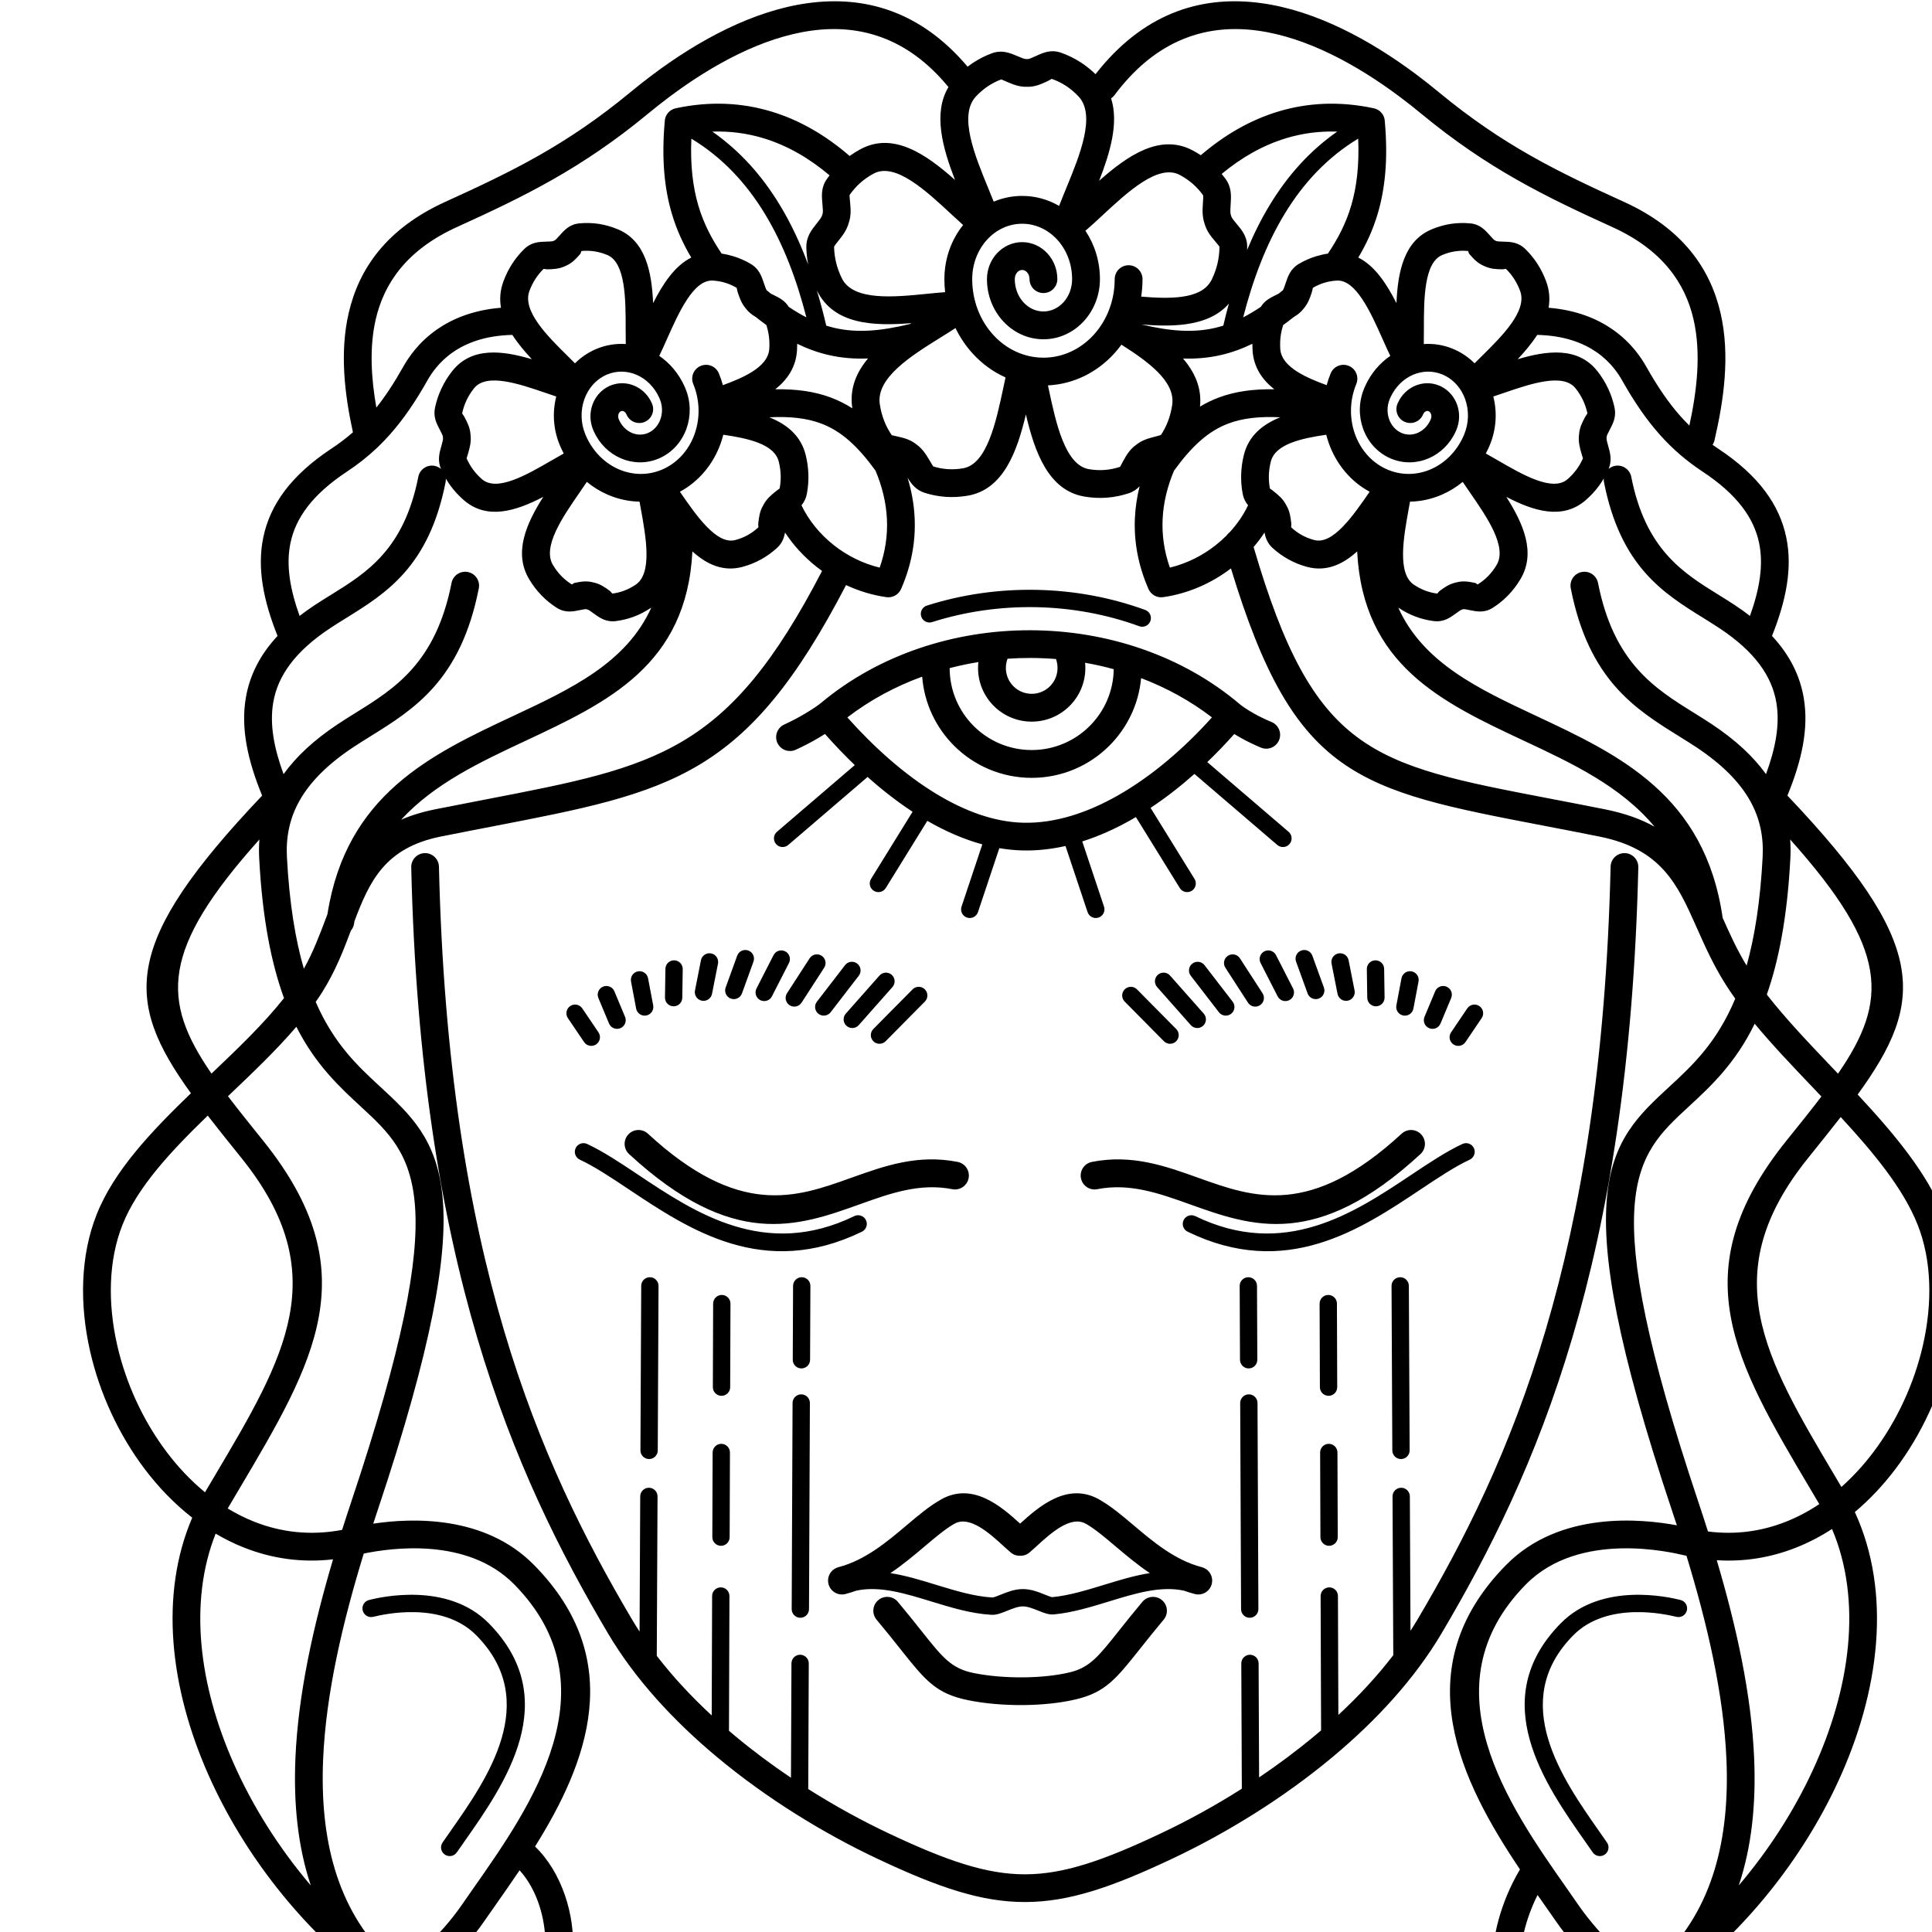 <?xml version="1.0" encoding="utf-8"?>
<svg viewBox="0 0 500 500" xmlns="http://www.w3.org/2000/svg">
  <defs/>
  <g transform="matrix(0.009, 0, 0, 0.009, -6.007, -6.007)">
    <path class="fil0" d="M41589.2 12584.1c-83.7,203.65 -316.66,300.89 -520.31,217.19 -203.65,-83.7 -300.89,-316.66 -217.19,-520.31 4,-9.73 9.15,-21.48 15.43,-35.24 103.1,-226.14 280.97,-393.88 488.81,-483.73 215.99,-93.39 462.52,-102.79 693.07,-8 32.5,13.37 20.83,7.4 31.46,12.23 13.99,6.37 27.43,13.46 40.31,21.18 213.25,110.28 367.35,297.57 445.78,515.96 80.16,223.2 80.79,480.39 -17.16,718.59 -6.91,16.81 -15.1,35.6 -24.59,56.39 -164.03,359.69 -445.21,625.76 -772.96,767.47 -335.88,145.22 -718.94,160.01 -1076.8,12.87 -14.1,-5.79 -30.38,-12.9 -48.84,-21.32 -366.75,-167.25 -631.41,-477.19 -762.79,-843.04 -128.26,-357.15 -129.03,-769.13 28.08,-1151.24 9.83,-23.92 21.13,-49.82 33.77,-77.56 166.12,-364.28 419.27,-658.25 720.62,-865.05 -71.57,-147.63 -144.79,-311.69 -221.25,-483.04 -343.65,-770.05 -766.21,-1716.89 -1322.21,-1681.67l-0.18 0.01 -4.09 0.27 -0.14 0.01c-126.2,8.35 -243.61,30.01 -353.55,63.83 -111.27,34.25 -217.62,81.77 -320.09,141.33 -11.03,6.41 -12.91,65.34 -37.85,140.09 -50.54,151.43 -102.69,307.62 -228.52,455.86l0.15 0.12c-83.54,110.28 -179.07,181.79 -277.63,238.93 -106.38,84.07 -211.15,163.42 -314.66,238.06 -28.26,86.22 -50.04,174.42 -64.83,265.01 -21.34,130.83 -28.26,268.73 -19.26,415.16 17.14,278.53 219.91,492.58 498.64,667.23 237.25,148.67 535.05,271.91 836.13,381.68 30.77,-113.68 68.91,-226.62 114.76,-338.12 83.7,-203.65 316.66,-300.89 520.31,-217.19 203.65,83.7 300.89,316.66 217.19,520.31 -197.93,481.37 -197.74,998.21 -37.41,1444.64 157.2,437.71 468.8,806.21 897.48,1001.7 16.14,7.36 34.71,15.36 55.49,23.9 405.87,166.89 841.89,149.45 1225.43,-16.37 391.69,-169.35 730.43,-493.25 931.85,-934.92 9.54,-20.93 19.7,-44.47 30.44,-70.6 138.76,-337.46 138.72,-699.51 26.49,-1012 -25.02,-69.67 -55.66,-136.79 -91.56,-200.5 -7.01,-10.79 -13.47,-21.84 -19.34,-33.14 -120.24,-199.07 -293.55,-361.97 -509.87,-460.61 -10.4,-4.74 -23.1,-10.2 -38.1,-16.36 -278.58,-114.56 -578.1,-102.48 -841.74,11.5 -271.78,117.51 -507.2,343.08 -647.7,651.19 -6.38,14.01 -13.48,30.46 -21.27,49.42 -79.58,193.54 -79.71,400.79 -15.58,579.36 60.99,169.85 180.52,312.23 344.05,386.8 4.62,2.1 11.57,5.07 20.7,8.82 151.3,62.21 314.33,55.51 458.06,-6.63 151.87,-65.66 283.98,-192.91 363.58,-367.47 3.2,-7.01 7.26,-16.49 12.09,-28.25 20.4,-49.62 20.69,-102.08 4.66,-146.71 -10.97,-30.54 -29.59,-56.3 -53.96,-72.01l-13.39 -5.77c-13.31,-6.05 -4.33,-2.78 0.48,-1.04l0.08 -0.2 -3.88 -1.61c-24,-9.87 -50.52,-8.53 -74.33,1.76 -31.96,13.81 -60.75,42.74 -79.43,83.73l-2.93 7.1zm-9801.03 12279.46l625.81 1873.65c43.68,130.52 -26.71,271.75 -157.23,315.43 -130.52,43.68 -271.75,-26.71 -315.43,-157.23l-634.96 -1901.05c-408.98,92.47 -822.52,138.08 -1236.82,127.84 -222.91,-5.51 -445.04,-28.03 -665.82,-65.79l-614.23 1839c-43.68,130.52 -184.91,200.91 -315.43,157.23 -130.52,-43.68 -200.91,-184.91 -157.23,-315.43l597.7 -1789.49c-540.87,-147.48 -1070.92,-381.28 -1581.55,-676.28l-1194.83 1931.42c-72.27,117.03 -225.74,153.32 -342.77,81.05 -117.03,-72.27 -153.32,-225.74 -81.05,-342.77l1194.69 -1931.19c-450.32,-295.28 -883.9,-635.17 -1293.74,-1000.52l-2281.48 1955.56c-104.63,89.53 -262.03,77.29 -351.56,-27.34 -89.53,-104.63 -77.29,-262.03 27.34,-351.56l2237.33 -1917.71c-301.72,-289.79 -588.35,-591.01 -856.7,-895.12 -54.86,34.73 -114.08,71.06 -177.19,108.3 -183.25,108.11 -406.66,228.07 -662.91,345.18 -200.2,91.47 -436.66,3.33 -528.13,-196.87 -91.47,-200.2 -3.33,-436.66 196.87,-528.13 218.59,-99.9 418.66,-207.83 587.91,-307.68 246.16,-145.24 410.47,-263.89 470.22,-313.85 1673.94,-1400.02 3854.53,-2096.52 6030.1,-2089.5 2175.44,7.02 4350.12,716.46 6013.22,2128.28 50.71,43.04 189.72,143.57 398.27,261.3 141,79.61 313.36,166.46 512.16,248.61 203.65,83.7 300.89,316.66 217.19,520.31 -83.7,203.65 -316.66,300.89 -520.31,217.19 -226.55,-93.62 -429.73,-196.41 -599.66,-292.35 -60.57,-34.19 -116.93,-67.58 -168.73,-99.46 -244.42,275.18 -504.03,546.02 -776.39,807.16l2338.4 2004.34c104.63,89.53 116.87,246.93 27.34,351.56 -89.53,104.63 -246.93,116.87 -351.56,27.34l-2383.12 -2042.68c-399.23,354.48 -821.8,684.9 -1261.09,976.12l1263.68 2042.71c72.27,117.03 35.98,270.5 -81.05,342.77 -117.03,72.27 -270.5,35.98 -342.77,-81.05l-1262.03 -2040.05c-44.78,26.41 -89.7,52.42 -134.77,77.94 -456.51,258.49 -927.85,471.05 -1407.69,622.81zm81.59 -5137.91c4.89,49.62 7.39,99.69 7.39,150.06 0,425.98 -172.7,811.67 -451.9,1090.87 -279.2,279.2 -664.89,451.9 -1090.87,451.9 -425.98,0 -811.67,-172.7 -1090.87,-451.9 -279.2,-279.2 -451.9,-664.89 -451.9,-1090.87 0,-57.2 3.2,-113.9 9.44,-169.9 -278.15,45.01 -553.92,102.86 -825.99,173.55 0.99,650.1 264.85,1238.55 690.98,1664.69 426.94,426.93 1016.79,691 1668.34,691 651.55,0 1241.41,-264.07 1668.34,-691 419.37,-419.38 681.57,-995.94 690.73,-1633.77 -271.12,-74.41 -546.13,-135.95 -823.69,-184.63zm-2229.85 -116.24c-12.75,33.53 -23.23,68.6 -31.2,105.02 -11.2,51.11 -17.1,105.06 -17.1,161.28 0,205.15 83.13,390.86 217.52,525.25 134.39,134.39 320.1,217.52 525.25,217.52 205.15,0 390.86,-83.13 525.25,-217.52 134.39,-134.39 217.52,-320.1 217.52,-525.25 0,-55.5 -5.67,-108.38 -16.42,-158.14 -7.63,-35.33 -17.02,-68.44 -28.03,-99.21 -241.25,-19.73 -483.4,-29.99 -725.62,-30.77 -222.61,-0.72 -445.22,6.55 -667.17,21.82zm3840.53 557.54c-69.13,756.17 -404.72,1435.33 -912.1,1942.72 -571.74,571.74 -1361.59,925.38 -2233.96,925.38 -872.37,0 -1662.21,-353.65 -2233.96,-925.38 -516.75,-516.77 -855.32,-1211.72 -915.66,-1984.72 -771,280.72 -1499.08,671.41 -2150.92,1172.06 739.98,830.96 1620.89,1632.94 2568.05,2205.23 802.98,485.18 1648.86,802.38 2486.41,823.08 912,22.55 1837.64,-282.22 2713.8,-778.33 1002.67,-567.74 1936.63,-1383.04 2715.07,-2250.75 -619.72,-475.82 -1308.16,-852.22 -2036.73,-1129.29zm117.72 -1960.6c129.44,46.92 196.34,189.9 149.42,319.34 -46.92,129.44 -189.9,196.34 -319.34,149.42 -945.4,-345.25 -1953.2,-527.94 -2964.32,-548.06 -1014.59,-20.18 -2032.46,122.89 -2994.02,429.22 -131.05,41.53 -270.97,-31.05 -312.5,-162.1 -41.53,-131.05 31.05,-270.97 162.1,-312.5 1013.93,-323.02 2086.24,-473.91 3154.18,-452.66 1066.38,21.21 2128.64,213.67 3124.48,577.34zm-12423.83 19947.16c0,-137.52 111.5,-249.02 249.02,-249.02 137.52,0 249.02,111.5 249.02,249.02l-8.4 2402.55c0,137.52 -111.5,249.02 -249.02,249.02 -137.52,0 -249.02,-111.5 -249.02,-249.02l8.4 -2402.55zm-14.98 4280.97c0,-137.52 111.5,-249.02 249.02,-249.02 137.52,0 249.02,111.5 249.02,249.02l-8.52 2434.14c0,137.52 -111.5,249.02 -249.02,249.02 -137.52,0 -249.02,-111.5 -249.02,-249.02l8.52 -2434.14zm-14.45 4127.54c0,-137.52 111.5,-249.02 249.02,-249.02 137.52,0 249.02,111.5 249.02,249.02l-13.55 3875.18c54.09,46.26 108.47,92.24 163.16,137.9 518.67,433.04 1063.44,838.42 1619.45,1212.73l14.08 -3289.59c0.54,-137.52 112.48,-248.58 250,-248.04 137.52,0.54 248.58,112.48 248.04,250l-15.46 3611.99c777.21,492.32 1567.55,923.12 2331.65,1283.29 1659.12,782.04 2796.74,1171.24 3909.86,1168.74 1111.95,-2.49 2249.55,-397.01 3908.97,-1182.31 759.96,-359.64 1545.42,-788.99 2317.73,-1279.09l-15.42 -3602.62c-0.54,-137.52 110.52,-249.46 248.04,-250 137.52,-0.54 249.46,110.52 250,248.04l14.04 3279.63c554.93,-374.27 1098.55,-779.52 1616.1,-1212.34 55.82,-46.68 111.33,-93.68 166.51,-140.99l-13.51 -3862.52c0,-137.52 111.5,-249.02 249.02,-249.02 137.52,0 249.02,111.5 249.02,249.02l11.96 3419.86c581.26,-539.3 1115.99,-1114.39 1579.32,-1719.34l-21.6 -4564.33c-0.54,-137.52 110.52,-249.46 248.04,-250 137.52,-0.54 249.46,110.52 250,248.04l18.29 3865.87c71.73,-110.82 140.94,-222.5 207.47,-335.02 1341.84,-2269.48 2662.51,-4879.14 3679.09,-8313.34 1019.87,-3445.3 1736.64,-7723.66 1867.98,-13325.53 5.18,-220.05 187.77,-394.24 407.82,-389.06 220.05,5.18 394.24,187.77 389.06,407.82 -133.23,5682.23 -862.04,10027.95 -1899.24,13531.77 -1040.47,3514.91 -2388.43,6179.54 -3757.21,8494.6 -774.08,1309.22 -1875.97,2504.72 -3119.52,3544.67 -1438.4,1202.92 -3070.37,2200.75 -4602.37,2925.76 -1764.4,834.98 -2994.07,1254.49 -4249.59,1257.31 -1254.37,2.81 -2484.61,-411.38 -4250.48,-1243.74 -1536,-724.03 -3174.76,-1723.43 -4619.64,-2929.76 -1248.2,-1042.12 -2354.46,-2240.91 -3130.97,-3554.24 -1368.78,-2315.06 -2716.74,-4979.68 -3757.22,-8494.6 -1037.2,-3503.82 -1766,-7849.54 -1899.23,-13531.77 -5.18,-220.05 169.01,-402.64 389.06,-407.82 220.05,-5.18 402.64,169.01 407.82,389.06 131.34,5601.87 848.1,9880.24 1867.97,13325.53 1016.59,3434.21 2337.26,6043.86 3679.1,8313.34 71.06,120.19 145.21,239.42 222.2,357.68l18.4 -3888.53c0.54,-137.52 112.48,-248.58 250,-248.04 137.52,0.54 248.58,112.48 248.04,250l-21.69 4583.56c463.85,603.01 998.54,1176.25 1579.36,1713.82l12.01 -3433.57zm-2039.1 -8919.5c0.54,-137.52 112.48,-248.58 250,-248.04 137.52,0.54 248.58,112.48 248.04,250l-22.37 4730.62c-0.54,137.52 -112.48,248.58 -250,248.04 -137.52,-0.54 -248.58,-112.48 -248.04,-250l22.37 -4730.62zm4825 9296.66c-0.54,137.52 -112.48,248.58 -250,248.04 -137.52,-0.54 -248.58,-112.48 -248.04,-250l25.38 -5926.63c0.54,-137.52 112.48,-248.58 250,-248.04 137.52,0.54 248.58,112.48 248.04,250l-25.38 5926.63zm30.7 -7169.95c-0.54,137.52 -112.48,248.58 -250,248.04 -137.52,-0.54 -248.58,-112.48 -248.04,-250l9.11 -2124.75c0.54,-137.52 112.48,-248.58 250,-248.04 137.52,0.54 248.58,112.48 248.04,250l-9.11 2124.75zm14651.7 -1615.72c0,-137.52 111.5,-249.02 249.02,-249.02 137.52,0 249.02,111.5 249.02,249.02l8.4 2402.55c0,137.52 -111.5,249.02 -249.02,249.02 -137.52,0 -249.02,-111.5 -249.02,-249.02l-8.4 -2402.55zm14.98 4280.97c0,-137.52 111.5,-249.02 249.02,-249.02 137.52,0 249.02,111.5 249.02,249.02l8.52 2434.14c0,137.52 -111.5,249.02 -249.02,249.02 -137.52,0 -249.02,-111.5 -249.02,-249.02l-8.52 -2434.14zm2053.55 -4790c-0.54,-137.52 110.52,-249.46 248.04,-250 137.52,-0.54 249.46,110.52 250,248.04l22.37 4730.62c0.54,137.52 -110.52,249.46 -248.04,250 -137.52,0.54 -249.46,-110.52 -250,-248.04l-22.37 -4730.62zm-3828.92 9292.74c0.54,137.52 -110.52,249.46 -248.04,250 -137.52,0.54 -249.46,-110.52 -250,-248.04l-25.38 -5926.63c-0.54,-137.52 110.52,-249.46 248.04,-250 137.52,-0.54 249.46,110.52 250,248.04l25.38 5926.63zm-30.7 -7169.95c0.54,137.52 -110.52,249.46 -248.04,250 -137.52,0.54 -249.46,-110.52 -250,-248.04l-9.11 -2124.75c-0.54,-137.52 110.52,-249.46 248.04,-250 137.52,-0.54 249.46,110.52 250,248.04l9.11 2124.75zm13147.62 -26442.8c-11.24,49.1 -31.11,93.97 -57.61,133.43 52.09,36.79 105.05,72.97 158.98,108.62 1176.14,777.46 1769.47,1625.46 1961.81,2558.18 183.07,887.75 -8.61,1822.22 -410.81,2828.99 518.51,557.87 804.25,1149.33 912.04,1778.79 151.17,882.78 -58.42,1812.03 -468.99,2812.9 4044.47,4257.48 3982.11,5895.38 2020.43,8596.06 1036.3,1113.1 1994.66,2252 2469.46,3453.42 464.33,1174.86 496.99,2569.84 184.72,3936.03 -274.58,1201.32 -817,2384.87 -1567.06,3377.26 -346.74,458.77 -738.21,877.45 -1168.61,1239.44 1064.8,2313.62 723.96,5155.6 -494.98,7781.06 -1018.72,2194.22 -2654.63,4245.41 -4592.88,5707.37 -4.12,3.23 -8.3,6.37 -12.52,9.41 -383.59,288.65 -778.93,554.36 -1183.7,793.36 -277.1,163.62 -565.31,317.79 -864.08,461.48 -758.42,364.75 -1382.15,459.23 -1876.88,357.34 -465.59,-95.89 -811.39,-355.49 -1046.09,-726.76 -215.55,-341 -329.39,-773.63 -349.42,-1252.62 -36.59,-874.63 244.58,-1933.17 791.3,-2854.95 -1665.7,-2481.66 -3350.14,-5762.84 -394.47,-8758.58 1547.11,-1568.08 3914.12,-1320.63 4905.79,-1136.04 -48.13,-147.83 -96.72,-294.98 -145.64,-441.34 -3125.28,-9350.14 -1825.23,-10550.58 -63.72,-12177.08 643.34,-594.03 1355.45,-1251.87 1888.23,-2525.91 -101.55,-142.14 -197.71,-284.54 -287.56,-427.31 -344.6,-547.57 -586.67,-1090.06 -814.44,-1602.9 -8.26,-15.63 -15.51,-31.93 -21.68,-48.81 -536.87,-1208.5 -1002.75,-2225.68 -2781.79,-2581.96 -633.51,-126.87 -1123.43,-220.83 -1584.34,-309.22 -5374.06,-1030.63 -7182.95,-1377.69 -9011.16,-7401.96 -552.06,421.51 -1220.9,722.15 -1950.05,827.22l-0.05 -0.36c-173.22,24.74 -348.52,-67.39 -421.83,-235.57 -303.78,-694.73 -420.5,-1378.29 -389.99,-2040.36 14.31,-310.48 61.03,-615.32 135.97,-913.58 -78.96,85.62 -177.23,156.57 -312.63,201.42 -200.03,66.24 -405.8,109.32 -619.28,126.37 -210.96,16.84 -428.82,7.51 -655.5,-30.81 -1037.65,-175.46 -1429.46,-1280.36 -1683.63,-2362.15 -254.34,1073.88 -648.02,2163.4 -1677.8,2337.53 -215.21,36.39 -423.24,46.46 -625.69,32.67 -202.7,-13.81 -400.06,-51.8 -593.62,-111.43 -260.12,-80.15 -390.15,-250.77 -505.89,-439.51 115.21,376 186.25,763.16 204.52,1159.49 30.51,662.07 -86.21,1345.63 -390,2040.36 -73.31,168.18 -248.61,260.31 -421.83,235.57l-0.05 0.36c-409.04,-58.94 -799.1,-179.45 -1160.22,-348.3 -2875.75,5533.21 -4999.18,5943.08 -10186.1,6944.19 -422.8,81.6 -868.43,167.61 -1469.93,288.07 -1610.96,322.62 -2050.21,1297.41 -2480.86,2434 -3.11,21.22 -6.46,42.16 -9.39,63.57 -10.64,79.14 -43.81,149.72 -92.17,206.15 -215.27,571.84 -448.45,1171.6 -823.84,1768.08 -59.8,95.01 -122.69,189.45 -188.37,283.36 528.07,1212.65 1220.78,1852.5 1848.09,2431.73 1761.51,1626.51 3061.56,2826.94 -63.72,12177.08 -43.61,130.48 -86.95,261.63 -129.94,393.29 1108.24,-165.74 3206.03,-248.42 4619.38,1184.09 2700.99,2737.61 1526.98,5713.55 33.46,8099.91 766.51,736.43 1158.04,1966.71 1086.89,3055.27 -29.74,454.84 -139.34,890.92 -335.02,1264.16 -206.36,393.63 -506.02,715.68 -906.07,918.36 -733.68,371.71 -1781.02,326.62 -3166.35,-458.86 -74.54,-42.26 -135.24,-77.23 -181.84,-104.75 -404.07,-238.59 -798.75,-503.81 -1181.75,-791.96 -6.09,-4.34 -12.08,-8.89 -17.98,-13.6 -1999.75,-1509.75 -3677.64,-3647.78 -4687.28,-5923.05 -1111.15,-2504.03 -1417.61,-5183.23 -468.91,-7401.59 -509.28,-396.67 -968.04,-871.97 -1367.47,-1400.44 -750.06,-992.39 -1292.49,-2175.94 -1567.07,-3377.27 -312.26,-1366.19 -279.6,-2761.16 184.72,-3936.02 498.18,-1260.52 1571.6,-2389.71 2712.88,-3490.81 -1935.32,-2678.69 -1978.2,-4320.72 2047.73,-8558.67 -410.57,-1000.87 -620.16,-1930.12 -468.99,-2812.9 107.79,-629.46 393.51,-1220.93 912.03,-1778.78 -402.19,-1006.76 -593.88,-1941.26 -410.81,-2829 192.34,-932.72 785.69,-1780.72 1961.81,-2558.18 219.84,-145.31 423.76,-299.3 616.54,-468.54 -235.27,-1079.09 -386.64,-2290.39 -120.68,-3434.55 293.65,-1263.29 1079.57,-2420.17 2778.66,-3192.92 951.55,-432.76 1826.14,-842 2686.5,-1330.56 857.25,-486.79 1712.1,-1058.63 2636.07,-1822.59 210.19,-173.79 427.54,-345.42 650.38,-511.9 1307.96,-977.15 2871.76,-1832.31 4454.18,-2048.22 1614.24,-220.27 3227.89,214.55 4590.1,1827.33 48.21,-36.99 97.19,-72 146.91,-105.1 170.89,-113.76 350.66,-204.69 539.2,-275.74 300.01,-113.06 526.77,-16.35 763.05,84.42 92.15,39.29 187.4,79.92 239.11,77.23 14.1,-0.72 28.07,-0.69 41.86,0.04 41.13,1.24 129.57,-39.37 215.48,-78.82 228.88,-105.12 449.79,-206.57 742.55,-103.16 197.55,69.77 387.38,162.06 569.62,280.41 147.15,95.57 287.44,207.19 420.78,336.63 41.9,-53.63 84.52,-106.64 127.84,-159.04 1372.16,-1659.57 3004.69,-2107.04 4637.82,-1884.2 1582.42,215.92 3146.21,1071.09 4454.19,2048.24 222.83,166.47 440.17,338.09 650.36,511.88 923.97,763.96 1778.82,1335.8 2636.06,1822.59 860.37,488.57 1734.97,897.8 2686.5,1330.56 1699.1,772.75 2485.02,1929.63 2778.67,3192.92 284.73,1224.92 91.16,2526.81 -171.64,3661.04zm-723.89 -420.04c212.34,-981.61 348.26,-2069.75 117.41,-3062.88 -241.08,-1037.15 -898.36,-1992.41 -2328.67,-2642.92 -965.75,-439.23 -1856.11,-856.1 -2752.14,-1364.92 -899.16,-510.6 -1792.29,-1107.49 -2751.68,-1900.73 -196.89,-162.79 -403.56,-325.86 -619.1,-486.88 -1217.84,-909.81 -2657.99,-1703.89 -4082.33,-1898.24 -1373.65,-187.43 -2750.8,193.77 -3915.94,1602.96 -65.53,79.26 -131.82,163.69 -198.83,253.39 -27.66,37.06 -60.53,67.93 -96.82,92.4 226.5,711.21 -33.99,1573.24 -344.37,2369.47 814.14,-721.32 1752.73,-1373.73 2695.34,-870.63 79.58,42.47 155.65,87.72 228.41,135.68 666.29,-571.49 1406.67,-1008.05 2221.86,-1254.92 842.65,-255.19 1760.56,-306.89 2753.31,-94.94 185.01,39.22 312.72,200.72 316.49,381.99 96.39,1089.71 5.36,1931.16 -198.53,2628.89 -143.33,490.48 -339.59,904.92 -564.51,1281.55 475.57,238.56 816.92,756.65 1097.12,1310.9 38.74,-895.95 214.34,-1787.84 1010.31,-2121.55 186.25,-78.09 370.93,-129.8 555.1,-157.91 180.88,-27.61 364.38,-31.64 551.17,-14.88 285.98,25.67 432.18,190.64 583.64,361.54 50.98,57.54 103.49,116.78 127.26,126.18l-0.29 0.73c12.21,4.84 24.3,10.32 36.22,16.46 30.61,15.89 110.39,17.9 187.57,19.84 229.58,5.77 449.95,11.32 661.13,219.49 126.54,124.72 239.97,262.57 339.28,415.93 98.45,152.06 182.64,319.19 251.52,503.68 98.12,262.8 114.36,517.18 71.73,762.57 809.27,66.65 1405.22,321.73 1840.11,624.05 540.36,375.63 829.47,822.24 973.99,1078.88 325.82,578.56 639.54,1033.99 972.21,1409.27 85.51,96.46 172.68,188.06 262.03,275.55zm-37699.29 604.83c-9.25,9.83 -19.02,19.2 -29.27,28.08 -272.35,259.44 -560.92,485.84 -877.04,694.8 -982.4,649.41 -1471.69,1327.07 -1621.17,2051.94 -131.23,636.4 -10.67,1333.57 263.75,2094.58 135.67,-105.35 281.06,-209.47 436.71,-312.36 139.49,-92.21 307.89,-196.66 478.06,-302.19 1008.23,-625.29 2087.86,-1294.87 2498.21,-3384.93 42.28,-216.6 252.15,-357.91 468.75,-315.63 69.99,13.66 132.1,44.84 182.71,88.07 -103.93,-252.68 -45.72,-458.02 14.91,-671.7 24.33,-85.79 49.49,-174.49 43.2,-220.26 -1.84,-13.69 -2.96,-27.31 -3.39,-40.82 -3.74,-33.68 -42.21,-106.83 -79.6,-177.93 -104.01,-197.8 -204.4,-388.71 -143.73,-662.64 41,-185.12 100.55,-363.98 181.48,-536.81 82.42,-176.02 184.25,-342.61 308.07,-499.61 560.72,-711.03 1449.81,-594.61 2292.99,-345.17 -206.87,-221.15 -403.73,-454.3 -561.13,-698.76 -783.32,16.9 -1330.49,234.79 -1710.68,499.07 -406.13,282.32 -624.23,619.44 -733.38,813.24 -351.55,624.26 -697.51,1124.07 -1072.21,1546.77 -110.14,124.26 -222.28,241.27 -337.24,352.26zm17201.43 -10086.12c-7.98,9.43 -16.48,18.53 -25.44,27.3 -494.22,546.24 -22.39,1694.02 361.99,2628.8 54.68,132.97 107.79,262.14 157.19,387.3 253.37,-106.81 529.32,-165.44 818.27,-165.44 384.88,0 746.7,104.03 1062.83,287.39 62.06,-162.71 131.94,-332.64 204.56,-509.27 387.15,-941.53 863.19,-2099.25 351.3,-2640.63 -115.76,-122.44 -237.05,-223.59 -363.91,-305.98 -125.29,-81.37 -259,-145.95 -400.86,-196.05 -10,-3.53 -66.45,38.66 -145.67,75.04 -169.53,77.86 -343.98,157.98 -568.1,151.49 -226.06,7 -401.87,-67.96 -572.11,-140.56 -86.2,-36.76 -168.96,-72.04 -169.29,-71.92 -132.28,49.85 -258.9,113.97 -379.84,194.48 -115.38,76.8 -225.69,168.87 -330.92,278.05zm-807.8 -251.99l-16.74 -20.34c-1165.14,-1409.19 -2542.27,-1790.38 -3915.91,-1602.95 -1424.35,194.34 -2864.49,988.41 -4082.32,1898.22 -215.54,161.03 -422.23,324.11 -619.12,486.9 -959.39,793.24 -1852.52,1390.13 -2751.69,1900.73 -896.03,508.82 -1786.38,925.69 -2752.14,1364.92 -1430.3,650.51 -2087.58,1605.77 -2328.66,2642.92 -191,821.69 -130.94,1708.43 15.76,2546.06 259.33,-325.91 510.74,-708.04 769.76,-1168 144.53,-256.63 433.64,-703.25 974,-1078.88 434.89,-302.32 1030.83,-557.39 1840.1,-624.05 -42.62,-245.4 -26.39,-499.77 71.73,-762.57 68.88,-184.5 153.08,-351.62 251.53,-503.68 99.3,-153.35 212.73,-291.2 339.27,-415.93 211.21,-208.18 431.55,-213.72 661.14,-219.49 77.17,-1.94 156.96,-3.95 187.57,-19.84 11.92,-6.14 24.01,-11.62 36.22,-16.46l-0.29 -0.73c23.75,-9.39 76.27,-68.65 127.26,-126.18 151.45,-170.91 297.66,-335.87 583.63,-361.54 186.79,-16.76 370.3,-12.73 551.17,14.88 184.17,28.11 368.85,79.82 555.1,157.91 795.98,333.72 971.57,1225.62 1010.31,2121.58 280.2,-554.26 621.55,-1072.36 1097.13,-1310.92 -224.93,-376.63 -421.18,-791.08 -564.51,-1281.56 -203.89,-697.73 -294.91,-1539.18 -198.53,-2628.89 3.77,-181.27 131.48,-342.77 316.49,-381.99 992.75,-211.95 1910.65,-160.25 2753.3,94.94 825.34,249.95 1574.02,694.35 2246.74,1276.36 99.26,-71.23 204.83,-136.95 317.23,-196.94 949.69,-506.88 1895.28,159.13 2713.65,886.85 -355.26,-915.86 -638.91,-1915.63 -189.18,-2671.33zm-1669.46 42732.32c435.74,66.52 875.19,201.23 1317.88,336.97 541.82,166.13 1088.89,333.88 1614.85,363.55 34.62,1.95 130.82,-36.82 239.67,-80.69 186.21,-75.05 398.91,-160.77 634.91,-161.27 236.84,-0.5 445.55,83.34 626.99,156.23 104.44,41.96 195.85,78.67 223.82,75.97 484.16,-46.88 986.86,-201.02 1485.12,-353.79 442.7,-135.74 882.14,-270.44 1317.89,-336.97 -361.02,-241.16 -683.77,-513.97 -986.52,-769.88 -305.03,-257.84 -587.81,-496.87 -839.38,-641.4 -8.61,-3.96 -17.14,-8.24 -25.58,-12.87 -431.99,-239.01 -1013.43,291.51 -1395.35,639.99 -75.73,69.1 -145.16,132.45 -215.13,191.57 -77.99,65.99 -173.93,96.86 -268.61,94.26 -94.68,2.6 -190.61,-28.27 -268.6,-94.26 -69.97,-59.12 -139.4,-122.47 -215.13,-191.57 -381.92,-348.48 -963.36,-879 -1395.35,-639.99 -8.44,4.63 -16.97,8.91 -25.58,12.87 -251.57,144.53 -534.35,383.56 -839.38,641.4 -302.75,255.91 -625.5,528.72 -986.52,769.88zm8442.33 504.69c-667.57,-146.44 -1405.02,79.61 -2152.61,308.84 -521.75,159.98 -1048.13,321.38 -1584.72,373.33 -148.7,14.39 -292.22,-43.28 -456.24,-109.17 -140.52,-56.45 -302.16,-121.38 -441.45,-121.09 -137.14,0.29 -303.62,67.39 -449.37,126.13 -163.33,65.83 -307.68,123.99 -452.55,115.83 -586.1,-33.06 -1162.82,-209.9 -1733.99,-385.03 -747.59,-229.23 -1485.03,-455.28 -2152.6,-308.84 -101.11,36.12 -205.04,68.44 -312.1,96.27 -213.14,55.22 -430.72,-72.8 -485.94,-285.94 -55.22,-213.14 72.8,-430.72 285.94,-485.94 772.18,-200.73 1406.1,-736.58 1964.2,-1208.34 331.26,-280.01 638.26,-539.51 964.62,-725.58 10.13,-6.84 20.65,-13.31 31.58,-19.31 901.39,-498.71 1713.99,200.35 2263.46,700.36 549.47,-500.01 1362.09,-1199.06 2263.47,-700.36 10.93,6 21.45,12.47 31.58,19.31 326.36,186.07 633.36,445.57 964.62,725.58 558.1,471.76 1192.02,1007.61 1964.2,1208.34 213.14,55.22 341.16,272.8 285.94,485.94 -55.22,213.14 -272.8,341.16 -485.94,285.94 -107.05,-27.83 -210.99,-60.15 -312.1,-96.27zm-25523.61 -16215.77c-570.11,667.79 -1251.42,1316.37 -1937.14,1969.15l-29.89 28.45c293.69,385.84 624.63,797.42 986.4,1247.1l24.27 30.16c3023.78,3758.59 1493.15,6340.2 -702.9,10044.13 -89.6,151.12 -180.37,304.21 -271.99,459.38 -19.38,32.81 -33.68,57.22 -43.03,73.41 244.96,149.05 500.2,277.38 764.67,381.9 769.18,303.99 1619.65,407 2525,233.41 88.08,-277.47 178.02,-552.77 269.11,-825.28 2961.42,-8859.93 1822.53,-9911.56 279.36,-11336.46 -625.36,-577.43 -1309.89,-1209.9 -1863.86,-2305.35zm-2548.6 2554.66c-1049.69,1016.96 -2021.37,2051.67 -2452.11,3141.57 -403.42,1020.78 -427.97,2249.57 -150.36,3464.14 249.93,1093.46 743.68,2170.77 1426.45,3074.13 325.25,430.33 693.06,820.29 1097.24,1152.37l8.63 -14.76c91.62,-155.17 182.39,-308.26 271.99,-459.38 2030.17,-3424.15 3445.18,-5810.76 768.52,-9137.87l-24.27 -30.16c-341.35,-424.3 -658.19,-818.23 -946.09,-1190.04zm8967.32 21701.48c-226.05,336.08 -451.47,657.55 -664.6,961.32 -138.34,197.18 -272.02,387.71 -344.97,493.45 -359.79,521.51 -720.45,900.27 -1064.36,1261.45 -191.02,200.6 -376.55,395.45 -549.05,603.17 57.13,33.62 104.14,60.89 141.13,81.86 1116.53,633.07 1903.67,698.27 2413.21,440.12 243.01,-123.12 428.31,-324.97 559.19,-574.62 141.57,-270.04 221.61,-596.72 244.4,-945.4 54.03,-826.62 -209.59,-1744.18 -734.95,-2321.35zm-3301.89 2888.72c206.91,-257.35 424.82,-486.19 649.84,-722.5 323.89,-340.15 663.54,-696.85 986.22,-1164.57 146.85,-212.86 245.75,-353.81 348.11,-499.71 1634.71,-2329.97 4060.31,-5787.2 1160.44,-8726.39 -1344.17,-1362.39 -3543.95,-1043.9 -4323.4,-883.26 -603.8,1966.69 -1089.13,4019.3 -1168.9,5926.21 -94.05,2248.29 377.83,4296.19 1900.42,5749.98 147.32,110.43 296.46,217.25 447.27,320.24zm-2061.88 -11830.44c-911.73,105.92 -1771.32,-25.95 -2558.32,-336.98 -282.69,-111.72 -555.71,-246.54 -818.07,-401.68 -780.9,1972.94 -477.45,4363.75 523.82,6620.15 549.59,1238.53 1308.18,2433.87 2213.3,3497.58 -375.91,-1120.22 -497.51,-2357.06 -443.42,-3650.11 77.7,-1857.57 518.94,-3829.03 1082.69,-5728.96zm-3495.77 -13967.48c761.33,-724.83 1513.51,-1444.55 2085.22,-2171.01 -358.28,-981 -621.57,-2265.96 -713.2,-4019.78 -9.55,-182.75 -7.92,-363.19 5.84,-541.44 -2843.44,3176.65 -2825.75,4627.99 -1377.86,6732.23zm2656.02 -3014.71c270.71,-485.13 460.36,-989.76 641.47,-1471.77l37.11 -98.68c541.38,-3448.98 2992.45,-4597.6 5349.06,-5701.88 1648.47,-772.45 3246.2,-1521.2 3963.81,-3113.25 -2.05,1.39 -4.03,2.83 -6.09,4.22 -160.7,107.99 -324.1,192.12 -490.64,254.96 -167.04,63.01 -338.24,104.78 -513.97,127.86 -293.8,38.54 -473.62,-92.23 -660.96,-228.5 -66.3,-48.22 -134.85,-98.08 -163.48,-103.26 -13.84,-2.48 -27.38,-5.66 -40.6,-9.47 -18.78,-5.35 -93.26,9.86 -165.58,24.63 -221.96,45.33 -436.22,89.08 -679.95,-65.92 -155.04,-98.61 -300.02,-215.32 -434.5,-353.26 -131.39,-134.79 -250.35,-288.93 -356.19,-465.28 -459.09,-765.04 -78.01,-1610.02 404.39,-2369.09 -774.48,402.2 -1612.77,675.36 -2282.81,94.47 -146.67,-127.18 -272.39,-263.91 -379.59,-409.92 -50.34,-68.57 -96.73,-139.42 -139.43,-212.53 2.36,34.15 0.36,69.16 -6.51,104.35 -477.02,2429.66 -1711.23,3195.1 -2863.83,3909.93 -146.18,90.66 -290.87,180.4 -456.2,289.69 -1018.06,672.97 -1506.39,1377.66 -1636.06,2134.94 -107.52,627.92 21.99,1314.2 297.06,2061.62 358.52,-499.22 865.89,-976.03 1552.61,-1432.65 179.81,-119.56 354.41,-228.2 530.83,-337.95 1108.44,-689.63 2295.33,-1428.06 2746.56,-3726.32 42.28,-216.6 252.15,-357.91 468.75,-315.63 216.6,42.28 357.91,252.15 315.63,468.75 -518.21,2639.4 -1857.9,3472.9 -3109.06,4251.32 -176.88,110.04 -351.89,218.93 -512.09,325.45 -743.29,494.23 -1237.19,1002.09 -1534.01,1529.48 -287.87,511.48 -392.52,1049.13 -362.85,1616.99 70.05,1340.64 245.35,2384.05 487.12,3216.7zm2796.81 -4285.38c282.21,-123.55 606.48,-224.92 982.75,-300.27 434.89,-87.09 969.42,-190.26 1476.19,-288.07 4924.07,-950.38 6935.04,-1338.84 9645.63,-6565.1 -52.53,-37.79 -104.09,-76.63 -154.62,-116.52 -360.53,-284.61 -669.34,-621.68 -910.09,-989.54 -28.93,158.59 -83.83,309.97 -233.13,446.03 -136.85,124.71 -286.8,233.69 -452.47,325.49 -166.92,92.49 -345.25,165.33 -537.17,216.81 -557.68,149.6 -1029.73,-71.98 -1440.91,-444.42 -167.04,3275.68 -2440.08,4341.01 -4807.85,5450.52 -1289.57,604.28 -2609.83,1223.1 -3568.33,2265.07zm14707.43 4877.85c97.08,-97.62 254.92,-98.06 352.54,-0.98 97.62,97.08 98.06,254.92 0.98,352.54l-1128.18 1139.94c-97.08,97.62 -254.92,98.06 -352.54,0.98 -97.62,-97.08 -98.06,-254.92 -0.98,-352.54l1128.18 -1139.94zm-951.54 -397.04c91.14,-103.01 248.55,-112.62 351.56,-21.48 103.01,91.14 112.62,248.55 21.48,351.56l-968.78 1094.84c-91.14,103.01 -248.55,112.62 -351.56,21.48 -103.01,-91.14 -112.62,-248.55 -21.48,-351.56l968.78 -1094.84zm-990.1 -299.04c84.13,-108.94 240.67,-129.06 349.61,-44.93 108.94,84.13 129.06,240.67 44.93,349.61l-809.38 1049.72c-84.13,108.94 -240.67,129.06 -349.61,44.93 -108.94,-84.13 -129.06,-240.67 -44.93,-349.61l809.38 -1049.72zm-1018.6 -197.3c74.96,-115.41 229.31,-148.2 344.72,-73.24 115.41,74.96 148.2,229.31 73.24,344.72l-649.99 1004.62c-74.96,115.41 -229.31,148.2 -344.72,73.24 -115.41,-74.96 -148.2,-229.31 -73.24,-344.72l649.99 -1004.62zm-1037.51 -91.42c62.56,-122.43 212.53,-170.96 334.96,-108.4 122.43,62.56 170.96,212.53 108.4,334.96l-490.59 959.52c-62.56,122.43 -212.53,170.96 -334.96,108.4 -122.43,-62.56 -170.96,-212.53 -108.4,-334.96l490.59 -959.52zm-1045.79 16.99c46.92,-129.44 189.9,-196.34 319.34,-149.42 129.44,46.92 196.34,189.9 149.42,319.34l-331.18 914.39c-46.92,129.44 -189.9,196.34 -319.34,149.42 -129.44,-46.92 -196.34,-189.9 -149.42,-319.34l331.18 -914.39zm-1041.89 131.29c26.42,-135.37 157.6,-223.69 292.97,-197.27 135.37,26.42 223.69,157.6 197.27,292.97l-171.78 869.28c-26.42,135.37 -157.6,223.69 -292.97,197.27 -135.37,-26.42 -223.69,-157.6 -197.27,-292.97l171.78 -869.28zm-1021.96 247.54c1.61,-137.52 114.43,-247.7 251.95,-246.09 137.52,1.61 247.7,114.43 246.09,251.95l-12.39 824.18c-1.61,137.52 -114.43,247.7 -251.95,246.09 -137.52,-1.61 -247.7,-114.43 -246.09,-251.95l12.39 -824.18zm-988.72 362.23c-25.34,-135.37 63.85,-265.68 199.22,-291.02 135.37,-25.34 265.68,63.85 291.02,199.22l147.01 779.06c25.34,135.37 -63.85,265.68 -199.22,291.02 -135.37,25.34 -265.68,-63.85 -291.02,-199.22l-147.01 -779.06zm-938.88 474.71c-52.85,-127.28 7.49,-273.32 134.77,-326.17 127.28,-52.85 273.32,7.49 326.17,134.77l306.41 733.95c52.85,127.28 -7.49,273.32 -134.77,326.17 -127.28,52.85 -273.32,-7.49 -326.17,-134.77l-306.41 -733.95zm-876.72 578.46c-77.12,-114.33 -46.95,-269.56 67.38,-346.68 114.33,-77.12 269.56,-46.95 346.68,67.38l465.82 688.85c77.12,114.33 46.95,269.56 -67.38,346.68 -114.33,77.12 -269.56,46.95 -346.68,-67.38l-465.82 -688.85zm8237.97 5693.09c124.04,-59.86 273.15,-7.83 333.01,116.21 59.86,124.04 7.83,273.15 -116.21,333.01 -2821.45,1370.84 -4962.83,-57.68 -6699.2,-1216.03 -508.73,-339.38 -981.06,-654.48 -1412.33,-855.9 -124.58,-58.24 -178.36,-206.48 -120.12,-331.06 58.24,-124.58 206.48,-178.36 331.06,-120.12 467.13,218.17 954.17,543.08 1478.73,893.02 1629.47,1087.04 3639.03,2427.61 6205.06,1180.87zm2969.52 -1557.94c216.6,42.28 357.91,252.15 315.63,468.75 -42.28,216.6 -252.15,357.91 -468.75,315.63 -935.57,-183.74 -1785.16,120.49 -2651.37,430.69 -1798.65,644.11 -3660.86,1310.98 -6642.5,-1439.77 -162.23,-149.28 -172.72,-401.83 -23.44,-564.06 149.28,-162.23 401.83,-172.72 564.06,-23.44 2625.99,2422.64 4257.4,1838.43 5833.12,1274.15 970.11,-347.41 1921.6,-688.13 3073.25,-461.95zm-2360.81 -19876.82c-509.26,-701 -982.19,-1139.65 -1571.15,-1358.68 -407,-151.36 -885.4,-205.64 -1483.87,-176.63 509.57,204.46 910.89,531.58 1047.81,1087.68 46.49,188.83 71.33,375.2 76.56,560.15 5.22,183.94 -9.43,363.88 -41.82,541.12 -26.69,146.04 -83.79,253.15 -156.73,341.9 205.22,430.63 527.16,828.48 930.51,1146.9 378.08,298.46 827.12,526.36 1318.18,645.45 166.02,-474.85 229.19,-940.43 208.37,-1392.25 -22.11,-479.53 -138.85,-946.74 -327.86,-1395.64zm-2883.54 -2339.76c613.41,-11.34 1128.14,62.25 1590.51,234.2 221.85,82.5 428.59,186.29 625.25,312.7l-0.91 -6.06c-82.98,-559.5 116.19,-1025.9 453.2,-1427.65 -396.37,16.43 -769.71,-14.96 -1137.1,-99.84 -304.64,-70.38 -601.49,-176.81 -900.27,-322.38 0.44,62.01 -1.26,124.75 -5.17,188.29 -29.61,481.18 -272.62,840.07 -625.51,1120.74zm12.88 2936.71c14.38,-12.86 29.79,-24.74 46.17,-35.54 38.19,-28.38 66.96,-47.77 67.64,-51.53 22.64,-123.91 32.91,-248.82 29.32,-375.48 -3.56,-125.66 -21.29,-255.78 -54.68,-391.41 -64.4,-261.58 -292.17,-428.41 -586.2,-543.58 -295.76,-115.84 -656.25,-181.86 -1008.77,-232.91 -21.79,85.94 -47.58,170.54 -77.35,253.43 -209.76,584.1 -614.19,1085.23 -1171.03,1385.76l2.2 3.18c473.25,685.96 1055.18,1529.43 1591.79,1385.48 131.54,-35.29 249.57,-82.88 355.93,-141.81 107.61,-59.63 207.98,-133.12 302.47,-219.23 14.31,-13.04 -5.93,-58.61 2.75,-132.85 19.17,-163.85 38.89,-332.41 141.76,-506.82 96.39,-186.29 228.63,-292.66 356.66,-395.62l1.34 -1.07zm-268.32 -4784.49c-103.52,-74.65 -208.32,-154 -314.71,-238.09 -98.54,-57.14 -194.06,-128.64 -277.6,-238.91l0.15 -0.12c-125.83,-148.24 -177.98,-304.43 -228.52,-455.86 -24.94,-74.75 -26.81,-133.68 -37.85,-140.09 -102.46,-59.56 -208.81,-107.08 -320.09,-141.33 -109.93,-33.82 -227.35,-55.48 -353.54,-63.83l-0.14 -0.01 -4.09 -0.27 -0.18 -0.01c-556.01,-35.22 -978.56,911.6 -1322.2,1681.65 -76.47,171.35 -149.7,335.43 -221.27,483.06 301.35,206.81 554.5,500.77 720.62,865.05 12.64,27.74 23.94,53.65 33.77,77.56 157.11,382.11 156.34,794.08 28.08,1151.24 -131.38,365.85 -396.04,675.79 -762.79,843.04 -18.42,8.39 -34.78,15.55 -48.86,21.33 -357.84,147.12 -740.88,132.35 -1076.77,-12.88 -327.74,-141.7 -608.92,-407.77 -772.95,-767.45 -9.48,-20.79 -17.7,-39.63 -24.6,-56.41 -97.94,-238.19 -97.33,-495.36 -17.17,-718.59 78.42,-218.37 232.53,-405.66 445.74,-515.94 12.89,-7.73 26.34,-14.83 40.35,-21.2 10.64,-4.84 -1.01,1.13 31.46,-12.23 230.55,-94.8 477.08,-85.39 693.07,8 207.85,89.86 385.71,257.6 488.81,483.73 6.28,13.76 11.43,25.51 15.43,35.24 83.7,203.65 -13.54,436.61 -217.19,520.31 -203.65,83.7 -436.61,-13.54 -520.31,-217.19l-2.93 -7.1c-18.69,-40.99 -47.47,-69.92 -79.43,-83.73 -23.82,-10.3 -50.33,-11.63 -74.33,-1.76l-3.88 1.61 0.08 0.19c4.8,-1.73 13.81,-5.02 0.48,1.05l-13.39 5.77c-24.36,15.7 -42.99,41.46 -53.96,72.01 -16.03,44.63 -15.73,97.09 4.67,146.71 4.84,11.79 8.89,21.23 12.1,28.27 79.6,174.55 211.69,301.79 363.57,367.45 143.73,62.14 306.73,68.84 458.03,6.64 9.18,-3.77 16.05,-6.7 20.72,-8.83 163.53,-74.57 283.06,-216.95 344.05,-386.8 64.13,-178.57 64,-385.82 -15.58,-579.36 -7.79,-18.96 -14.89,-35.41 -21.27,-49.42 -140.5,-308.11 -375.92,-533.68 -647.7,-651.19 -263.64,-113.98 -563.16,-126.06 -841.74,-11.5 -15,6.16 -27.7,11.62 -38.1,16.36 -216.32,98.64 -389.62,261.54 -509.86,460.59 -5.88,11.31 -12.34,22.37 -19.35,33.16 -35.91,63.71 -66.54,130.82 -91.56,200.49 -112.23,312.5 -112.26,674.55 26.5,1012.01 10.73,26.11 20.9,49.65 30.45,70.61 201.41,441.68 540.15,765.56 931.83,934.91 383.54,165.82 819.56,183.26 1225.43,16.37 20.8,-8.54 39.32,-16.52 55.5,-23.9 428.69,-195.49 740.28,-563.98 897.47,-1001.7 160.33,-446.43 160.52,-963.27 -37.41,-1444.64 -83.7,-203.65 13.54,-436.61 217.19,-520.31 203.65,-83.7 436.61,13.54 520.31,217.19 45.85,111.5 84,224.45 114.76,338.12 301.09,-109.77 598.89,-233.01 836.14,-381.68 278.72,-174.65 481.49,-388.7 498.63,-667.23 9,-146.43 2.08,-284.33 -19.26,-415.16 -14.79,-90.59 -36.55,-178.78 -64.81,-265zm8.81 -1000.93c39.91,32.99 79.49,65.21 118.76,96.69 22.33,11.65 46.97,23.76 71.35,35.75 169.11,83.13 333.24,163.83 444.2,345.47 172.71,116.03 340.96,216.38 506.96,301.78 -271.68,-1060.81 -651.87,-2092.13 -1203.44,-2994.3 -525.47,-859.49 -1208.15,-1603.23 -2103.49,-2144.32 -33.31,777.85 46.24,1396.21 198.08,1915.83 157.79,539.94 398.35,981.73 672.42,1389.73 117.68,17.43 231.57,43.39 342.11,77.4 171.95,52.92 333.21,124.56 485.71,213.21 249.76,145.15 320.47,356.93 394.11,577.59 24.42,73.16 49.57,148.49 73.23,185.17zm1712.99 1017.58c80.73,25.5 161.54,47.61 242.71,66.36 633.62,146.38 1312.69,94.62 2164.19,-112.95l38.22 -24.76c-1076.43,85.78 -2229.64,50.65 -2715.86,-942.97 101.71,334.65 191.31,673.72 270.74,1014.32zm-3275.52 -5579.34c801.53,558.91 1429.87,1275.66 1926.14,2087.39 332.21,543.38 604.65,1128.8 829.95,1737.23 -31.01,-160.4 -48.17,-321.76 -52.73,-484.48 -8.82,-314.44 142.71,-504.3 300.58,-702.11 67.54,-84.63 137.35,-172.11 152.98,-232.79 3.13,-12.26 6.81,-24.24 10.99,-35.92 18.87,-52.39 8.73,-162.01 -1.11,-268.45 -23.18,-250.68 -45.53,-492.63 127.09,-737.96 24.91,-35.39 50.58,-70.21 77.06,-104.46 -576.08,-487.54 -1210.18,-858.84 -1901.62,-1068.23 -462.2,-139.98 -951.96,-207.91 -1469.33,-190.22zm-2630.2 8041.51l-2.23 1.01 2.31 -0.82 -0.08 -0.19zm-693.06 -1796.51c272.83,-112.19 556.55,-154.91 833.69,-135.76 -2.74,-136.22 -2.74,-279.09 -2.74,-426.97 0,-857.63 -0.01,-1912.16 -527.55,-2133.33 -123.89,-51.94 -246.18,-86.26 -367.6,-104.79 -124.74,-19.04 -245.6,-22.33 -363.65,-11.74 -32,2.87 -10.98,45.65 -55.51,95.9 -114.06,128.7 -231.48,261.17 -423.79,339.17 -178.8,84.58 -344.51,88.77 -505.09,92.8 -67.69,1.7 -108.38,-20.59 -120.52,-8.63 -86.07,84.84 -162.96,178.18 -229.89,281.55 -67.77,104.68 -125.82,219.95 -173.41,347.42 -214.76,575.24 515.38,1296.59 1109.17,1883.24 68.69,67.86 135.83,134.2 200.38,199.1 159.3,-159.14 347.15,-291.91 560.27,-389.1 24.24,-11.05 46.36,-20.69 66.24,-28.86zm-1066.75 2763.23c-188.48,-458.4 -211.99,-947.74 -98.21,-1390.98 -100.56,-32.83 -203.75,-68.14 -309.82,-104.43 -762.34,-260.85 -1699.74,-581.59 -2056.79,-128.82 -89.42,113.39 -160.16,227.7 -214.31,343.35 -55.64,118.82 -96.75,242.53 -125.24,371.19 -2.77,12.51 36.71,52.02 71.87,118.88 76.54,145.54 155.27,295.29 169.17,498.5 24.97,204.08 -21.69,368.68 -66.88,528.01 -22.7,80.03 -47.28,150.56 -45.89,153.69 49.96,112.3 111.01,218.81 184.84,319.37 73.28,99.81 158.66,192.79 257.71,278.68 428.58,371.56 1291.88,-128.8 1993.96,-535.74 122.67,-71.1 241.17,-139.8 356.32,-203.17 -25.88,-48.83 -50.51,-98.75 -73.78,-149.78 -15.83,-34.72 -30.18,-67.68 -42.95,-98.75zm1384.16 1433.66c-214.7,-92.83 -417.97,-216.77 -603.23,-368.92 -68.04,101.94 -141.67,208.65 -217.59,318.7 -479.63,695.2 -1069.39,1550.06 -755.97,2072.36 72.49,120.79 153.88,226.27 243.69,318.4 86.73,88.96 183.89,166.56 290.74,234.52 25.53,16.23 32.41,-28.08 92.45,-40.34 162.31,-33.16 329.3,-67.25 529.28,-13.78 201.03,41.73 336.91,140.54 468.52,236.26 57.31,41.69 65.84,87.8 89.08,84.76 113.27,-14.87 225.09,-42.35 335.83,-84.12 111.24,-41.97 220.52,-98.26 328.14,-170.58 485.92,-326.45 297.35,-1364.75 143.98,-2209.16 -11.04,-60.81 -21.93,-120.77 -32.34,-178.97 -313.99,-5.47 -623.42,-74.11 -912.58,-199.13zm-6751.67 32267.58c-134.29,30.2 -267.65,-54.18 -297.85,-188.47 -30.2,-134.29 54.18,-267.65 188.47,-297.85 29.24,-6.65 12.91,-2.76 18.71,-4.14l0.22 -0.05 -0.22 -0.92c283.61,-67.64 2228.36,-531.51 3417.68,673.93 2165.51,2194.88 457.02,4630.02 -694.4,6271.16 -88.71,126.45 -174.38,248.54 -222.36,318.09 -78.2,113.26 -233.42,141.68 -346.68,63.48 -113.26,-78.2 -141.68,-233.42 -63.48,-346.68 93.69,-135.8 157.91,-227.34 224.32,-321.99 1055.14,-1503.91 2620.77,-3735.42 747.14,-5634.46 -990.46,-1003.88 -2697.97,-596.6 -2946.98,-537.21l-0.22 -0.92c-23.55,5.63 -5.9,1.83 -24.35,6.03zm22122.98 -431.97c141.52,-169.13 393.37,-191.52 562.5,-50 169.13,141.52 191.52,393.37 50,562.5 -267.16,318.66 -482.02,589.28 -666.47,821.6 -699.06,880.49 -1003.78,1264.31 -1846.2,1467.15 -452.45,108.95 -990.33,162.89 -1528.2,167.05 -556.5,4.3 -1117.75,-44.71 -1587.29,-141.15 -926.75,-190.34 -1227.21,-568.78 -1961.01,-1493.04 -184.45,-232.32 -399.3,-502.94 -666.48,-821.61 -141.52,-169.13 -119.13,-420.98 50,-562.5 169.13,-141.52 420.98,-119.13 562.5,50 269.03,320.88 489.61,598.71 678.98,837.23 606.76,764.24 855.21,1077.17 1495.39,1208.66 417.89,85.83 921.74,129.42 1424.79,125.53 479.61,-3.71 954.18,-50.59 1346.94,-145.17 570.63,-137.4 824.12,-456.66 1405.58,-1189.03 189.37,-238.52 409.95,-516.34 678.97,-837.22zm-508.29 -17260.46c-97.08,-97.62 -96.64,-255.46 0.98,-352.54 97.62,-97.08 255.46,-96.64 352.54,0.98l1128.19 1139.94c97.08,97.62 96.64,255.46 -0.98,352.54 -97.62,97.08 -255.46,96.64 -352.54,-0.98l-1128.19 -1139.94zm932.02 -418.52c-91.14,-103.01 -81.53,-260.42 21.48,-351.56 103.01,-91.14 260.42,-81.53 351.56,21.48l968.79 1094.84c91.14,103.01 81.53,260.42 -21.48,351.56 -103.01,91.14 -260.42,81.53 -351.56,-21.48l-968.79 -1094.84zm968.6 -324.44c-84.13,-108.94 -64.01,-265.48 44.93,-349.61 108.94,-84.13 265.48,-64.01 349.61,44.93l809.38 1049.72c84.13,108.94 64.01,265.48 -44.93,349.61 -108.94,84.13 -265.48,64.01 -349.61,-44.93l-809.38 -1049.72zm995.18 -230.5c-74.96,-115.41 -42.17,-269.76 73.24,-344.72 115.41,-74.96 269.76,-42.17 344.72,73.24l649.99 1004.62c74.96,115.41 42.17,269.76 -73.24,344.72 -115.41,74.96 -269.76,42.17 -344.72,-73.24l-649.99 -1004.62zm1012.12 -136.34c-62.56,-122.43 -14.03,-272.4 108.4,-334.96 122.43,-62.56 272.4,-14.03 334.96,108.4l490.59 959.52c62.56,122.43 14.03,272.4 -108.4,334.96 -122.43,62.56 -272.4,14.03 -334.96,-108.4l-490.59 -959.52zm1020.38 -39.65c-46.92,-129.44 19.98,-272.42 149.42,-319.34 129.44,-46.92 272.42,19.98 319.34,149.42l331.19 914.39c46.92,129.44 -19.98,272.42 -149.42,319.34 -129.44,46.92 -272.42,-19.98 -319.34,-149.42l-331.19 -914.39zm1020.41 57.07c-26.42,-135.37 61.9,-266.55 197.27,-292.97 135.37,-26.42 266.55,61.9 292.97,197.27l171.78 869.28c26.42,135.37 -61.9,266.55 -197.27,292.97 -135.37,26.42 -266.55,-61.9 -292.97,-197.27l-171.78 -869.28zm1014.16 157.7c-1.61,-137.52 108.57,-250.34 246.09,-251.95 137.52,-1.61 250.34,108.57 251.95,246.09l12.39 824.18c1.61,137.52 -108.57,250.34 -246.09,251.95 -137.52,1.61 -250.34,-108.57 -251.95,-246.09l-12.39 -824.18zm996.52 264.57c25.34,-135.37 155.65,-224.56 291.02,-199.22 135.37,25.34 224.56,155.65 199.22,291.02l-147.01 779.06c-25.34,135.37 -155.65,224.56 -291.02,199.22 -135.37,-25.34 -224.56,-155.65 -199.22,-291.02l147.01 -779.06zm968.19 375.11c52.85,-127.28 198.89,-187.62 326.17,-134.77 127.28,52.85 187.62,198.89 134.77,326.17l-306.42 733.95c-52.85,127.28 -198.89,187.62 -326.17,134.77 -127.28,-52.85 -187.62,-198.89 -134.77,-326.17l306.42 -733.95zm923.59 490.56c77.12,-114.33 232.35,-144.5 346.68,-67.38 114.33,77.12 144.5,232.35 67.38,346.68l-465.81 688.85c-77.12,114.33 -232.35,144.5 -346.68,67.38 -114.33,-77.12 -144.5,-232.35 -67.38,-346.68l465.81 -688.85zm-8040.71 6421.61c-124.04,-59.86 -176.07,-208.97 -116.21,-333.01 59.86,-124.04 208.97,-176.07 333.01,-116.21 2566.03,1246.74 4575.59,-93.83 6205.06,-1180.87 524.56,-349.94 1011.6,-674.85 1478.73,-893.02 124.58,-58.24 272.82,-4.46 331.06,120.12 58.24,124.58 4.46,272.82 -120.12,331.06 -431.27,201.42 -903.6,516.52 -1412.33,855.9 -1736.37,1158.35 -3877.75,2586.87 -6699.2,1216.03zm-2599.6 -1222.78c-216.6,42.28 -426.47,-99.03 -468.75,-315.63 -42.28,-216.6 99.03,-426.47 315.63,-468.75 1151.65,-226.18 2103.16,114.54 3073.25,461.95 1575.72,564.28 3207.13,1148.49 5833.12,-1274.15 162.23,-149.28 414.78,-138.79 564.06,23.44 149.28,162.23 138.79,414.78 -23.44,564.06 -2981.64,2750.75 -4843.85,2083.88 -6642.5,1439.77 -866.2,-310.2 -1715.8,-614.43 -2651.37,-430.69zm2954.27 -22503.21c172.98,-104.45 354.03,-191.99 546.45,-263.55 462.37,-171.95 977.11,-245.54 1590.52,-234.2 -352.89,-280.66 -595.9,-639.57 -625.52,-1120.74 -3.91,-63.54 -5.61,-126.28 -5.17,-188.28 -298.77,145.57 -595.61,251.99 -900.26,322.37 -353.9,81.76 -713.31,113.89 -1093.52,101.45 340.05,397.83 544.87,851.8 487.5,1382.95zm2308.42 306.71c-598.45,-29.01 -1076.85,25.26 -1483.85,176.62 -588.94,219.02 -1061.89,657.68 -1571.15,1358.68 -189.01,448.9 -305.74,916.11 -327.85,1395.64 -20.82,451.81 42.36,917.39 208.37,1392.25 491.06,-119.1 940.08,-346.99 1318.17,-645.45 110.43,-87.17 214.73,-180.3 312.24,-278.43 24.67,-36.28 55.36,-68.6 91.12,-95.33 217.22,-236.21 396.02,-497.97 527.15,-773.12 -72.95,-88.75 -130.03,-195.87 -156.72,-341.92 -32.39,-177.24 -47.05,-357.18 -41.83,-541.12 5.25,-184.96 30.08,-371.33 76.57,-560.15 136.91,-556.09 538.24,-883.21 1047.78,-1087.67zm-230.63 2096.62c16.47,10.83 31.94,22.78 46.39,35.71l1.25 1c128.03,102.95 260.26,209.31 356.67,395.63 102.84,174.4 122.59,342.96 141.74,506.79 8.68,74.24 -11.55,119.82 2.75,132.86 94.5,86.11 194.87,159.6 302.48,219.23 106.36,58.93 224.39,106.52 355.93,141.81 536.6,143.95 1118.53,-699.52 1591.78,-1385.48l2.19 -3.18c-556.83,-300.53 -961.25,-801.66 -1171.02,-1385.76 -29.77,-82.89 -55.57,-167.49 -77.35,-253.43 -352.52,51.05 -713.01,117.07 -1008.77,232.91 -294.02,115.17 -521.79,282 -586.19,543.58 -33.39,135.63 -51.13,265.75 -54.69,391.41 -3.59,126.65 6.69,251.56 29.33,375.48 0.68,3.75 29.38,23.11 67.51,51.44zm-221.83 1216.58c-94.56,144.45 -199.61,284.16 -314.16,417.81 1734.78,5932.08 3388.77,6250.07 8509.97,7232.2 532.36,102.1 1098.79,210.73 1590.6,309.22 582.32,116.62 1047.92,287.13 1429.62,501.37 -968.85,-1165.38 -2374.01,-1823.98 -3744.5,-2466.17 -2367.77,-1109.51 -4640.81,-2174.84 -4807.85,-5450.52 -411.17,372.44 -883.23,594.02 -1440.9,444.42 -191.91,-51.48 -370.25,-124.32 -537.17,-216.81 -165.67,-91.8 -315.62,-200.78 -452.48,-325.49 -149.28,-136.07 -204.2,-287.45 -233.13,-446.03zm-3537.17 -5982.1c825.81,196.45 1489.2,242.89 2109.11,99.67 81.17,-18.75 161.97,-40.85 242.69,-66.35 49.43,-211.97 102.8,-423.35 160.58,-633.45 -308.39,356.28 -751.15,526.97 -1250.38,594.68 -404.58,54.86 -840.36,39.33 -1262,5.45zm2923.53 -204.57c166,-85.4 334.25,-185.76 506.96,-301.78 110.96,-181.65 275.1,-262.36 444.2,-345.48 24.38,-11.98 49.02,-24.1 71.35,-35.75 39.28,-31.48 78.86,-63.71 118.76,-96.69 23.66,-36.67 48.81,-112.01 73.23,-185.17 73.64,-220.66 144.36,-432.44 394.11,-577.59 152.51,-88.65 313.77,-160.29 485.71,-213.21 110.55,-34.01 224.44,-59.97 342.12,-77.4 274.07,-408 514.64,-849.79 672.42,-1389.73 151.84,-519.62 231.4,-1137.98 198.09,-1915.83 -895.35,541.08 -1578.04,1284.82 -2103.51,2144.32 -551.57,902.18 -931.75,1933.5 -1203.44,2994.31zm113.32 -1938.87c190.12,-457.38 409.67,-898.64 664.34,-1315.2 496.27,-811.73 1124.61,-1528.48 1926.15,-2087.39 -517.37,-17.69 -1007.13,50.24 -1469.34,190.22 -671.94,203.49 -1289.73,559.85 -1852.75,1027.24 37.1,44.64 72.8,90.38 107.15,137.2 183.82,250.53 167.26,496.86 150.03,753.54 -7.5,111.7 -15.25,227.18 7.04,288.9 4.64,12.96 8.57,25.98 11.81,39.06 15.09,51.52 81.45,130.34 145.92,206.92 159.87,189.86 314.17,373.12 311.45,676.62 -0.25,27.7 -0.85,55.33 -1.8,82.89zm-1556.6 -1893.82c-9.31,-7.35 -18.36,-15.2 -27.12,-23.49 -105.27,-89.46 -221.97,-169.1 -351.66,-238.32 -618.75,-330.24 -1504.46,492.47 -2224.77,1161.57 -170.29,158.17 -332.53,308.87 -489.86,442.86 262.5,392.29 417.29,873.17 417.29,1391.58 0,470.3 -177.64,898.3 -464.83,1210.05 -295.36,320.62 -705.18,518.94 -1159.43,518.94 -454.24,0 -864.07,-198.32 -1159.43,-518.94 -287.19,-311.75 -464.83,-739.75 -464.83,-1210.05 0,-286.8 109.14,-548.68 285.54,-740.18 184.6,-200.36 441.39,-324.31 726.6,-324.31 285.21,0 542.01,123.95 726.58,324.32 176.4,191.5 285.54,453.37 285.54,740.17 0,220.91 -179.09,400 -400,400 -220.91,0 -400,-179.09 -400,-400 0,-80.17 -27.92,-150.57 -73.04,-199.55 -36.95,-40.12 -86.25,-64.94 -139.08,-64.94 -52.85,0 -102.15,24.82 -139.1,64.93 -45.12,48.98 -73.04,119.39 -73.04,199.56 0,263.67 96.43,500.2 252.33,669.43 147.73,160.36 350.05,259.56 571.93,259.56 221.88,0 424.2,-99.2 571.93,-259.56 155.9,-169.23 252.33,-405.76 252.33,-669.43 0,-447.16 -164.96,-849.81 -431.62,-1139.29 -258.5,-280.62 -613.85,-454.19 -1004.76,-454.19 -390.92,0 -746.27,173.57 -1004.77,454.19 -266.68,289.48 -431.62,692.13 -431.62,1139.29 0,630.66 233.47,1199.44 610.9,1609.17 369.27,400.86 877.66,648.81 1437.61,648.81 559.94,0 1068.33,-247.95 1437.61,-648.82 377.43,-409.73 610.9,-978.5 610.9,-1609.16 0,-220.91 179.09,-400 400,-400 220.91,0 400,179.09 400,400 0,170.86 -13.12,338.51 -38.3,501.84 400.92,34.22 811.36,53.2 1165.66,5.15 390.34,-52.94 714.84,-189.81 863.67,-495.8 75.84,-155.94 130.6,-311.35 166.53,-467.03 36.56,-158.43 54.41,-316.01 55.83,-473.69 0.09,-10.53 -60.83,-82.9 -123.95,-157.86 -119.72,-142.19 -242.89,-288.48 -303.78,-505.18 -73.98,-215.38 -61.04,-408.43 -48.49,-595.32 7.3,-108.8 14.31,-213.24 3.09,-228.54 -86.15,-117.43 -181.73,-223.62 -288.39,-317.77zm5902.14 12178.66c717.61,1592.05 2315.34,2340.8 3963.81,3113.25 2380.17,1115.32 4856.41,2276.21 5364.44,5806.36 196.87,443.13 406.28,909.18 689.11,1375.46 228.39,-817.48 393.69,-1833.79 461.22,-3126.19 29.67,-567.86 -74.98,-1105.51 -362.85,-1616.99 -296.83,-527.39 -790.72,-1035.25 -1534.02,-1529.48 -160.17,-106.51 -335.23,-215.42 -512.09,-325.46 -1251.16,-778.42 -2590.85,-1611.92 -3109.05,-4251.31 -42.28,-216.6 99.03,-426.47 315.63,-468.75 216.6,-42.28 426.47,99.03 468.75,315.63 451.22,2298.25 1638.11,3036.68 2746.55,3726.31 176.41,109.76 350.99,218.37 530.83,337.96 686.73,456.62 1194.1,933.44 1552.62,1432.66 275.07,-747.42 404.58,-1433.71 297.06,-2061.63 -129.67,-757.28 -617.99,-1461.96 -1636.06,-2134.94 -165.39,-109.32 -310.03,-199.03 -456.19,-289.68 -1152.6,-714.83 -2386.82,-1480.28 -2863.85,-3909.94 -6.87,-35.19 -8.87,-70.21 -6.51,-104.35 -42.7,73.11 -89.09,143.96 -139.43,212.53 -107.2,146.01 -232.91,282.75 -379.59,409.92 -670.04,580.9 -1508.33,307.73 -2282.81,-94.47 482.39,759.07 863.49,1604.05 404.39,2369.09 -105.82,176.35 -224.78,330.48 -356.18,465.28 -134.48,137.94 -279.45,254.65 -434.51,353.26 -243.72,154.99 -457.97,111.25 -679.94,65.92 -72.32,-14.77 -146.81,-29.98 -165.55,-24.54 -13.25,3.72 -26.79,6.9 -40.63,9.38 -28.65,5.18 -97.19,55.04 -163.49,103.26 -187.33,136.27 -367.14,267.05 -660.95,228.5 -175.72,-23.07 -346.91,-64.84 -513.97,-127.86 -166.53,-62.83 -329.93,-146.97 -490.65,-254.96 -2.06,-1.39 -4.04,-2.83 -6.09,-4.22zm6048.83 -3987.42c50.62,-43.23 112.72,-74.41 182.71,-88.07 216.6,-42.28 426.47,99.03 468.75,315.63 410.36,2090.06 1490,2759.65 2498.23,3384.94 170.17,105.54 338.62,210.02 478.05,302.18 155.66,102.89 301.06,207.01 436.71,312.36 274.43,-761.02 394.97,-1458.19 263.74,-2094.58 -149.48,-724.88 -638.76,-1402.53 -1621.17,-2051.94 -461.45,-305.04 -864.22,-647.23 -1243.55,-1075.14 -374.7,-422.7 -720.65,-922.5 -1072.21,-1546.77 -109.14,-193.81 -327.24,-530.92 -733.37,-813.24 -380.19,-264.28 -927.36,-482.17 -1710.69,-499.07 -157.4,244.45 -354.27,477.62 -561.14,698.77 843.18,-249.45 1732.29,-365.87 2293.01,345.16 123.82,157.01 225.64,323.59 308.06,499.61 80.93,172.83 140.49,351.68 181.49,536.81 60.65,273.95 -39.74,464.85 -143.73,662.63 -37.38,71.1 -75.86,144.26 -79.6,177.94 -0.44,13.51 -1.55,27.13 -3.39,40.82 -6.3,45.79 18.86,134.47 43.2,220.27 60.61,213.66 118.84,419 14.9,671.69zm-5173.77 -1658.3l2.34 0.82 -2.26 -1.02 -0.08 0.2zm-140.55 -1932.47c277.14,-19.15 560.86,23.57 833.69,135.76 19.88,8.17 42,17.81 66.24,28.86 213.12,97.19 400.97,229.97 560.27,389.1 64.54,-64.89 131.68,-131.23 200.37,-199.09 593.81,-586.65 1323.94,-1308.01 1109.18,-1883.25 -47.59,-127.47 -105.63,-242.74 -173.4,-347.42 -66.93,-103.36 -143.82,-196.71 -229.9,-281.55 -12.13,-11.96 -52.83,10.33 -120.51,8.63 -160.62,-4.03 -326.33,-8.22 -505.17,-92.84 -192.25,-77.99 -309.68,-210.44 -423.71,-339.13 -44.54,-50.26 -23.5,-93.03 -55.52,-95.9 -118.06,-10.59 -238.91,-7.3 -363.65,11.74 -121.43,18.53 -243.71,52.85 -367.6,104.79 -527.54,221.17 -527.55,1275.7 -527.55,2133.33 0,147.88 0,290.75 -2.74,426.97zm1998.65 1508.01c113.78,443.22 90.28,932.57 -98.2,1390.98 -12.76,31.04 -27.11,64 -42.94,98.74 -23.27,51.03 -47.92,100.96 -73.8,149.79 115.15,63.37 233.65,132.07 356.32,203.17 702.08,406.94 1565.38,907.3 1993.96,535.74 99.06,-85.89 184.43,-178.87 257.71,-278.68 73.83,-100.56 134.88,-207.07 184.84,-319.37 1.39,-3.13 -23.18,-73.66 -45.88,-153.68 -45.21,-159.34 -91.86,-323.93 -66.88,-528.02 13.9,-203.21 92.64,-352.96 169.17,-498.51 35.15,-66.86 74.64,-106.35 71.87,-118.87 -28.49,-128.66 -69.61,-252.37 -125.25,-371.19 -54.15,-115.65 -124.88,-229.96 -214.3,-343.35 -357.06,-452.77 -1294.45,-132.03 -2056.79,128.82 -106.07,36.29 -209.27,71.6 -309.83,104.43zm-879.14 2455.72c-185.25,152.15 -388.53,276.1 -603.23,368.92 -289.16,125.02 -598.59,193.66 -912.58,199.13 -10.41,58.2 -21.3,118.15 -32.34,178.95 -153.36,844.42 -341.93,1882.73 143.98,2209.18 107.62,72.31 216.91,128.61 328.15,170.58 110.75,41.77 222.55,69.25 335.83,84.12 23.25,3.05 31.76,-43.07 89.07,-84.76 131.62,-95.72 267.48,-194.53 468.53,-236.26 199.99,-53.48 366.98,-19.38 529.28,13.78 60.04,12.26 66.91,56.57 92.44,40.34 106.87,-67.96 204.02,-145.56 290.75,-234.52 89.81,-92.13 171.2,-197.61 243.68,-318.4 313.43,-522.3 -276.34,-1377.16 -755.97,-2072.36 -75.92,-110.05 -149.54,-216.76 -217.59,-318.7zm-14905.05 -5830c0,-593.67 202.97,-1138.13 538.27,-1556.69 -112.24,-100.11 -227.34,-207.02 -346.37,-317.58 -720.32,-669.1 -1606.03,-1491.82 -2224.79,-1161.56 -145.59,77.7 -274.3,167.96 -388.38,269.98 -112.62,100.71 -213.36,216.14 -304.17,345.17 -4.91,6.98 4.16,105.08 13.55,206.7 17.38,187.89 35.24,381.23 -37.17,593.29 -61.46,220.69 -179.82,369 -294.45,512.63 -65.97,82.65 -129.29,162.02 -128.7,183.35 4.24,151.51 23.4,301.33 59.39,450.08 35.71,147.58 89.04,295.99 162,446.01 322.52,663.07 1498.35,545.71 2454.59,450.28 179.8,-17.94 352.9,-35.22 517.5,-47.14 -14.01,-122.77 -21.27,-247.76 -21.27,-374.52zm823.4 2149.79c-200.83,-218.02 -371.41,-468.46 -504.32,-743.25 -135.88,89.43 -279.82,179.03 -429.18,272 -834.19,519.23 -1859.91,1157.72 -1747.72,1914.18 25.68,173.12 68.02,332.44 125.61,480.06 57.31,146.9 130.81,284.62 218.95,414.97 1.24,1.83 81.3,17.33 166.82,37.19 182.67,42.42 370.68,86.12 548.15,232.15 179.9,130.85 277.55,295.65 372.09,455.29 52.02,87.82 101.97,172.13 106.94,173.66 133.48,41.12 270.54,67.39 412.36,77.05 142.1,9.68 288.82,2.49 441.31,-23.29 694.2,-117.39 953.88,-1342.2 1165.06,-2338.28 20,-94.32 39.63,-186.91 58.94,-275.63 -352.93,-157.21 -670.11,-388.54 -935.01,-676.1zm4050.22 -0.01c-488.55,530.35 -1154.88,869.42 -1895.45,905.03l15.13 71.35c211.18,996.08 470.87,2220.88 1165.06,2338.26 158.92,26.87 312.42,33.34 461.74,21.43 146.78,-11.72 290.33,-42.03 431.78,-88.87 4.58,-1.51 39.97,-78.33 86.12,-161.05 91.18,-163.41 184.97,-331.49 362.21,-461.23 177.41,-146.41 364.09,-195.28 544.79,-242.55 92,-24.07 180.31,-47.18 186.39,-56.57 80.13,-123.66 147.69,-255.77 201.48,-398.09 53.47,-141.49 93.12,-294.25 117.72,-460.15 51.26,-345.61 -131.21,-660.51 -414.84,-947.1 -282.18,-285.14 -666.53,-546.63 -1044.12,-786.19 -67.92,93.06 -140.71,181.81 -218.01,265.73zm16289.26 35830.4c134.29,30.2 218.67,163.56 188.47,297.85 -30.2,134.29 -163.56,218.67 -297.85,188.47 -18.41,-4.19 -0.8,-0.4 -24.35,-6.03l-0.22 0.92c-249.01,-59.39 -1956.52,-466.67 -2946.99,537.21 -1873.64,1899.04 -307.99,4130.57 747.16,5634.47 66.29,94.49 130.13,185.48 224.31,321.98 78.2,113.26 49.78,268.48 -63.48,346.68 -113.26,78.2 -268.48,49.78 -346.68,-63.48 -47.48,-68.82 -133.53,-191.47 -222.35,-318.08 -1151.43,-1641.12 -2859.95,-4076.28 -694.42,-6271.17 1189.34,-1205.44 3134.08,-741.57 3417.69,-673.93l-0.22 0.92 0.22 0.05c5.81,1.38 -10.48,-2.5 18.71,4.14zm3157.78 -21867.66c13.76,178.25 15.38,358.7 5.83,541.44 -88.52,1694.12 -337.3,2950.47 -677.03,3918.33 538.01,690.56 1206.3,1392.27 1881.64,2101.34 55.17,57.92 110.38,115.89 165.58,173.92 1449.72,-2105.69 1468.66,-3556.99 -1376.02,-6735.03zm1203.76 19827.15c-327.56,212.36 -672.89,392.83 -1034.06,535.57 -706.48,279.22 -1471.46,414.09 -2280.15,362.14 560.17,1892.18 997.86,3854.44 1075.22,5703.81 54.06,1292.44 -67.39,2528.72 -442.89,3648.52 853.86,-1004.1 1577.34,-2125.56 2117.97,-3290.02 1099.55,-2368.33 1437.73,-4902.98 563.91,-6960.02zm-4935.15 12381.65c1521.67,-1453.72 1993.3,-3501.15 1899.28,-5748.87 -78.89,-1886.02 -554.52,-3914.56 -1149.09,-5861.53l-16.39 -3.67c-65.4,-14.95 23.45,4.88 -36.35,-9.41l-0.35 1.48c-385.48,-91.94 -3028.94,-722.48 -4560.84,830.18 -2899.87,2939.19 -474.27,6396.42 1160.44,8726.39 102.36,145.9 201.26,286.85 348.11,499.71 324.79,470.79 707.11,881.77 1069.26,1271.07 231.06,248.41 454.36,488.43 657.07,736.68 212.9,-139.88 422.67,-287.38 628.86,-442.03zm-1318.08 861.54c-169.78,-201.29 -358.1,-403.74 -552.23,-612.43 -379.75,-408.22 -780.65,-839.18 -1141.14,-1361.71 -72.96,-105.75 -206.63,-296.27 -344.97,-493.45 -57.84,-82.44 -116.62,-166.23 -176.04,-251.21 -350.15,701.87 -526.45,1455.91 -499.99,2088.33 14.28,341.47 88.49,638.9 227.54,858.88 119.91,189.69 295.36,322.08 530.47,370.5 331.9,68.35 784.69,-11.54 1373.74,-294.84 192.54,-92.6 386.89,-194.12 582.62,-304.07zm6502.7 -25088.73c-279.18,359.54 -585,739.8 -913.7,1148.38l-24.27 30.16c-2676.65,3327.11 -1261.64,5713.73 768.53,9137.89 62.73,105.81 126.04,212.59 189.82,320.37 333.95,-296.59 641.01,-633.03 917.33,-998.62 682.77,-903.36 1176.51,-1980.67 1426.44,-3074.12 277.62,-1214.57 253.08,-2443.37 -150.36,-3464.15 -412.16,-1042.9 -1269.26,-2078.16 -2213.79,-3099.91zm-615.81 11129.82c-81.15,-137.31 -161.61,-273 -241.13,-407.13 -2196.05,-3703.94 -3726.69,-6285.56 -702.91,-10044.15l24.27 -30.16c359.27,-446.57 688.59,-855.84 980.66,-1239.3 -88.6,-93.31 -177.35,-186.51 -265.99,-279.58 -578.08,-606.96 -1151.15,-1208.68 -1652.26,-1812.42 -561.27,1149.13 -1265.24,1799.47 -1906.9,2391.95 -1543.16,1424.89 -2682.06,2476.53 279.36,11336.46 96.1,287.53 190.96,578.15 283.66,871.16 799.01,103.7 1551.88,-7.44 2239.76,-279.3 336.12,-132.84 657.34,-304.1 961.48,-507.53z"/>
  </g>
</svg>